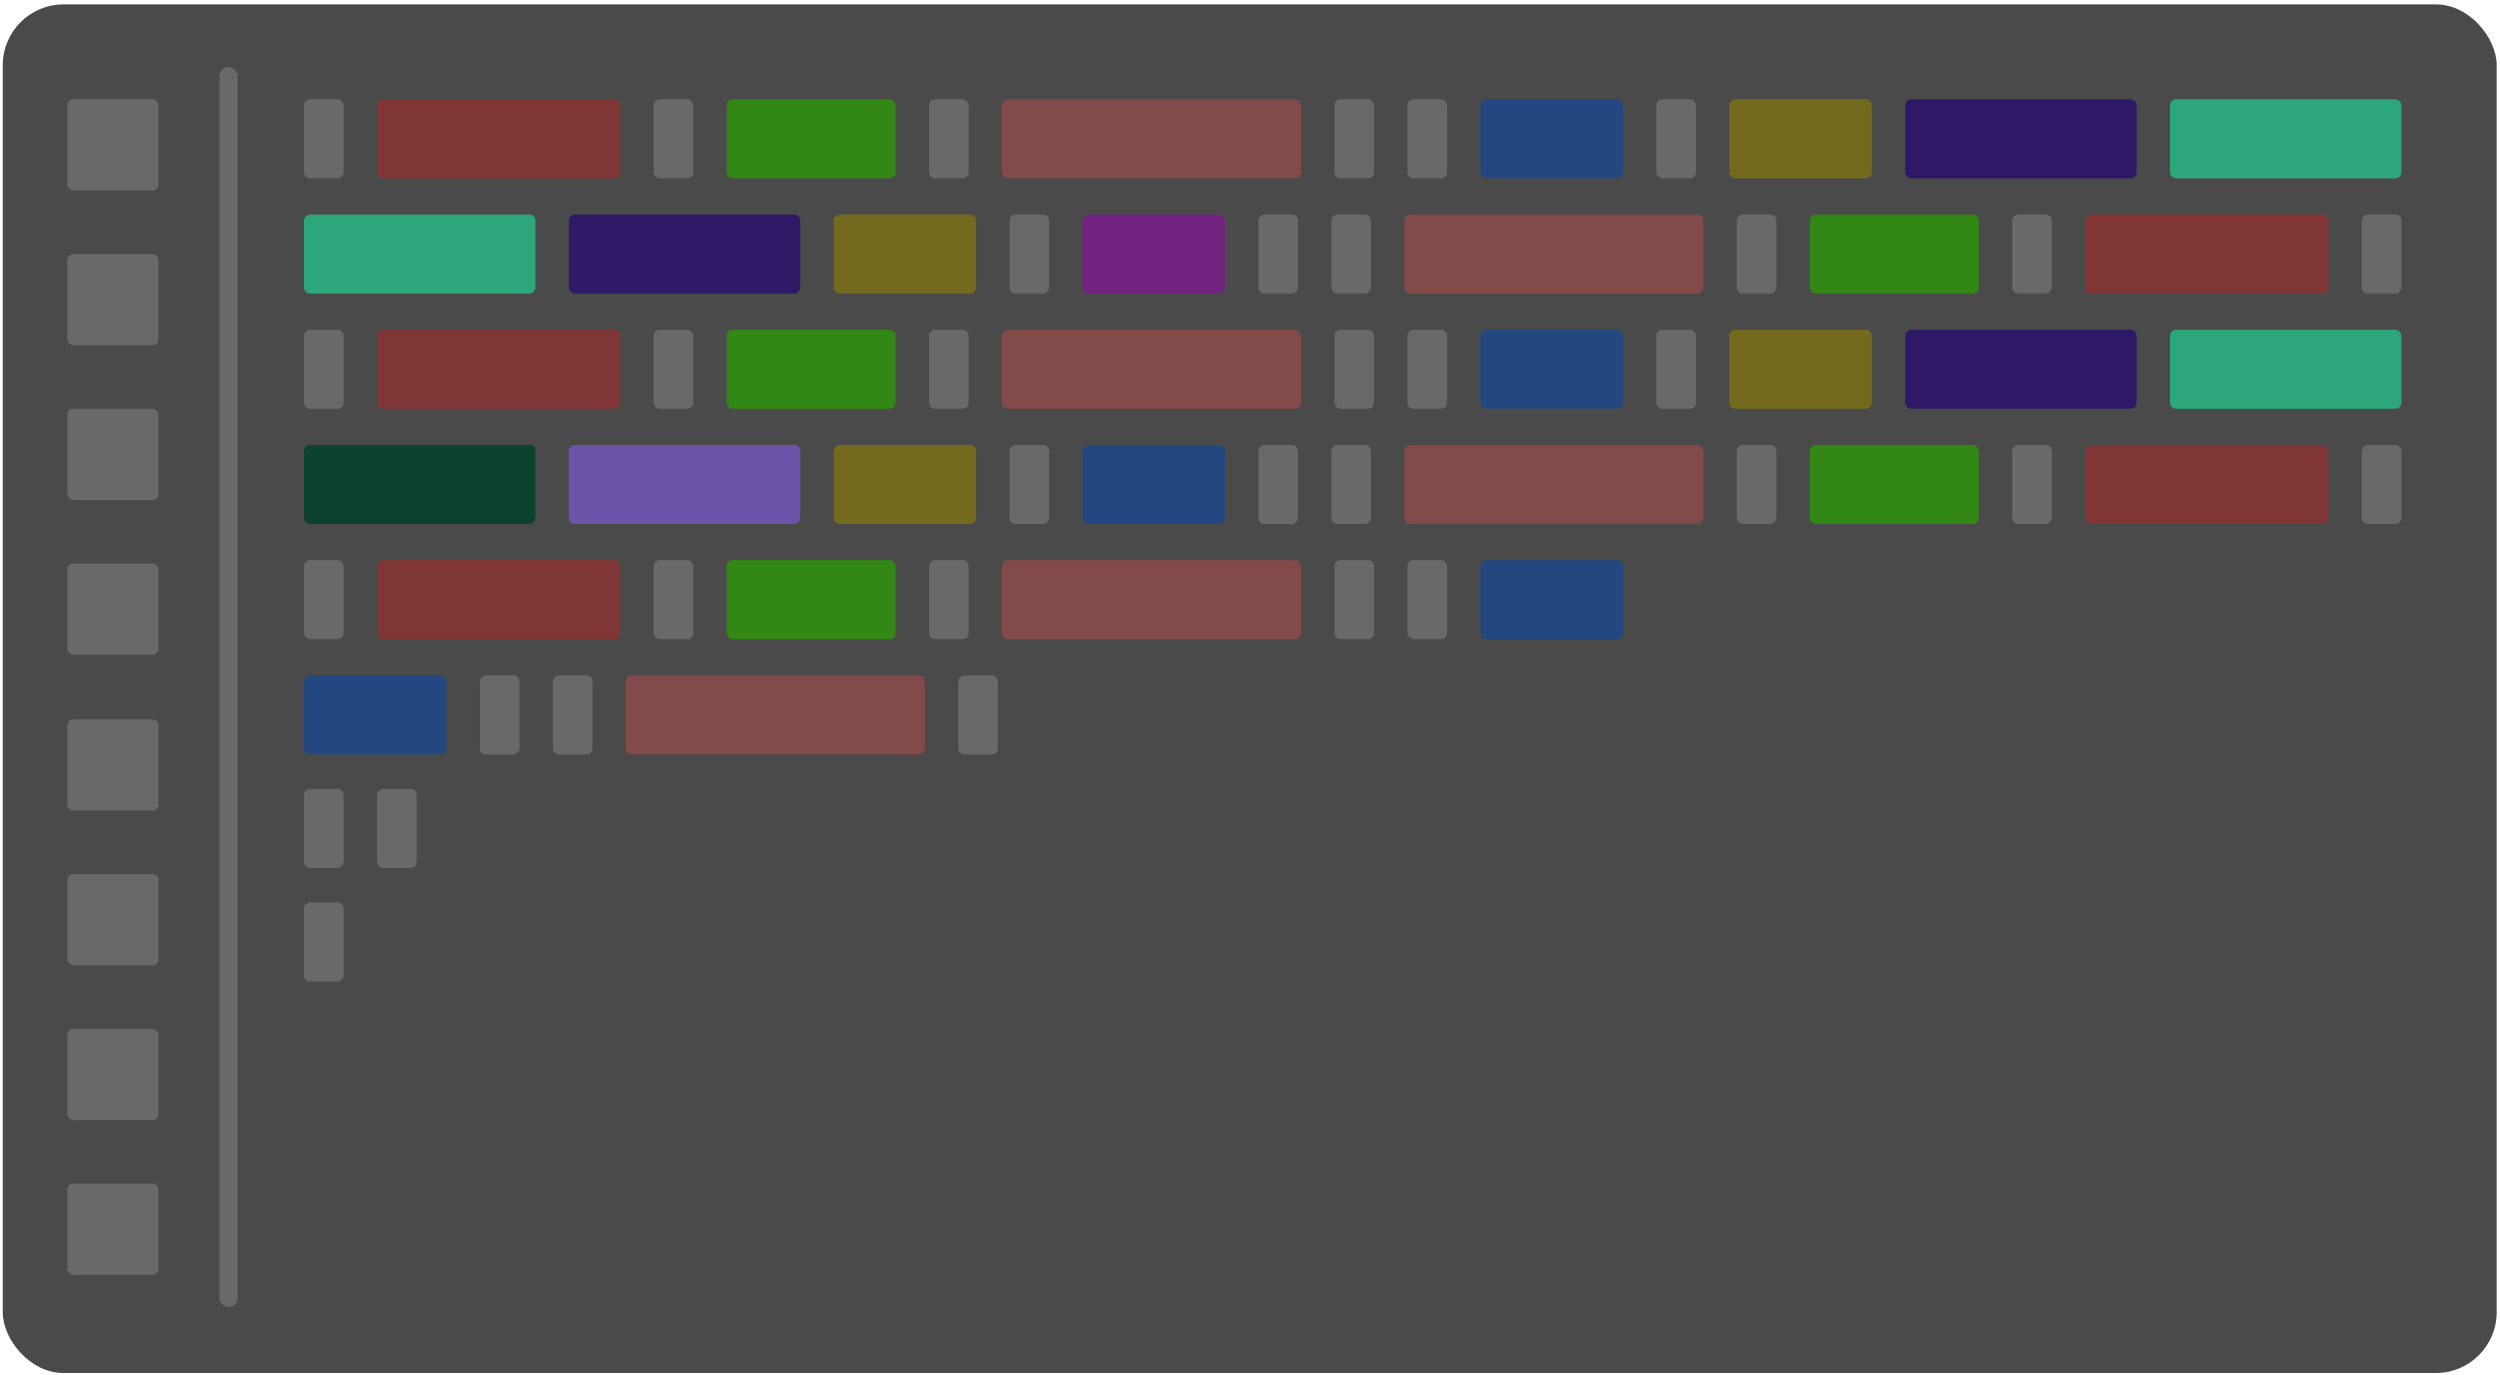<svg width="411" height="226" viewBox="0 0 411 226" fill="none" xmlns="http://www.w3.org/2000/svg">
<rect x="0.453" y="0.722" width="410" height="225.004" rx="10" fill="#4A4A4A"/>
<rect x="11.066" y="16.324" width="15" height="15" rx="1" fill="#696969"/>
<rect x="49.975" y="16.324" width="6.52" height="13" rx="1" fill="#696969"/>
<rect x="107.459" y="16.324" width="6.52" height="13" rx="1" fill="#696969"/>
<rect x="152.734" y="16.324" width="6.52" height="13" rx="1" fill="#696969"/>
<rect x="219.379" y="16.324" width="6.52" height="13" rx="1" fill="#696969"/>
<rect x="231.381" y="16.324" width="6.52" height="13" rx="1" fill="#696969"/>
<rect x="272.297" y="16.324" width="6.52" height="13" rx="1" fill="#696969"/>
<rect x="61.977" y="16.324" width="40" height="13" rx="1" fill="#813636"/>
<rect x="119.461" y="16.324" width="27.791" height="13" rx="1" fill="#328715"/>
<rect x="164.736" y="16.324" width="49.159" height="13" rx="1" fill="#834A4A"/>
<rect x="243.383" y="16.324" width="23.431" height="13" rx="1" fill="#234880"/>
<rect x="284.299" y="16.324" width="23.431" height="13" rx="1" fill="#736A1E"/>
<rect x="313.213" y="16.324" width="38.052" height="13" rx="1" fill="#2D1966"/>
<rect x="356.748" y="16.324" width="38.052" height="13" rx="1" fill="#2CA67A"/>
<rect width="6.52" height="13" rx="1" transform="matrix(-1 0 0 1 394.801 35.265)" fill="#696969"/>
<rect width="6.52" height="13" rx="1" transform="matrix(-1 0 0 1 337.316 35.265)" fill="#696969"/>
<rect width="6.52" height="13" rx="1" transform="matrix(-1 0 0 1 292.041 35.265)" fill="#696969"/>
<rect width="6.52" height="13" rx="1" transform="matrix(-1 0 0 1 225.396 35.265)" fill="#696969"/>
<rect width="6.52" height="13" rx="1" transform="matrix(-1 0 0 1 213.395 35.265)" fill="#696969"/>
<rect width="6.52" height="13" rx="1" transform="matrix(-1 0 0 1 172.479 35.265)" fill="#696969"/>
<rect width="40" height="13" rx="1" transform="matrix(-1 0 0 1 382.799 35.265)" fill="#813636"/>
<rect width="27.791" height="13" rx="1" transform="matrix(-1 0 0 1 325.314 35.265)" fill="#328715"/>
<rect width="49.159" height="13" rx="1" transform="matrix(-1 0 0 1 280.039 35.265)" fill="#834A4A"/>
<rect width="23.431" height="13" rx="1" transform="matrix(-1 0 0 1 201.393 35.265)" fill="#722380"/>
<rect width="23.431" height="13" rx="1" transform="matrix(-1 0 0 1 160.477 35.265)" fill="#736A1E"/>
<rect width="38.052" height="13" rx="1" transform="matrix(-1 0 0 1 131.562 35.265)" fill="#2D1966"/>
<rect width="38.052" height="13" rx="1" transform="matrix(-1 0 0 1 88.027 35.265)" fill="#2CA67A"/>
<rect x="49.975" y="54.206" width="6.52" height="13" rx="1" fill="#696969"/>
<rect x="107.459" y="54.206" width="6.52" height="13" rx="1" fill="#696969"/>
<rect x="152.734" y="54.206" width="6.52" height="13" rx="1" fill="#696969"/>
<rect x="219.379" y="54.206" width="6.52" height="13" rx="1" fill="#696969"/>
<rect x="231.381" y="54.206" width="6.52" height="13" rx="1" fill="#696969"/>
<rect x="272.297" y="54.206" width="6.52" height="13" rx="1" fill="#696969"/>
<rect x="61.977" y="54.206" width="40" height="13" rx="1" fill="#813636"/>
<rect x="119.461" y="54.206" width="27.791" height="13" rx="1" fill="#328715"/>
<rect x="164.736" y="54.206" width="49.159" height="13" rx="1" fill="#834A4A"/>
<rect x="243.383" y="54.206" width="23.431" height="13" rx="1" fill="#234880"/>
<rect x="284.299" y="54.206" width="23.431" height="13" rx="1" fill="#736A1E"/>
<rect x="313.213" y="54.206" width="38.052" height="13" rx="1" fill="#2D1966"/>
<rect x="356.748" y="54.206" width="38.052" height="13" rx="1" fill="#2CA67A"/>
<rect width="6.52" height="13" rx="1" transform="matrix(-1 0 0 1 394.801 73.147)" fill="#696969"/>
<rect width="6.52" height="13" rx="1" transform="matrix(-1 0 0 1 337.316 73.147)" fill="#696969"/>
<rect width="6.52" height="13" rx="1" transform="matrix(-1 0 0 1 292.041 73.147)" fill="#696969"/>
<rect width="6.52" height="13" rx="1" transform="matrix(-1 0 0 1 225.396 73.147)" fill="#696969"/>
<rect width="6.52" height="13" rx="1" transform="matrix(-1 0 0 1 213.395 73.147)" fill="#696969"/>
<rect width="6.52" height="13" rx="1" transform="matrix(-1 0 0 1 172.479 73.147)" fill="#696969"/>
<rect width="40" height="13" rx="1" transform="matrix(-1 0 0 1 382.799 73.147)" fill="#813636"/>
<rect width="27.791" height="13" rx="1" transform="matrix(-1 0 0 1 325.314 73.147)" fill="#328715"/>
<rect width="49.159" height="13" rx="1" transform="matrix(-1 0 0 1 280.039 73.147)" fill="#834A4A"/>
<rect width="23.431" height="13" rx="1" transform="matrix(-1 0 0 1 201.393 73.147)" fill="#234880"/>
<rect width="23.431" height="13" rx="1" transform="matrix(-1 0 0 1 160.477 73.147)" fill="#736A1E"/>
<rect width="38.052" height="13" rx="1" transform="matrix(-1 0 0 1 131.562 73.147)" fill="#6B54AA"/>
<rect width="38.052" height="13" rx="1" transform="matrix(-1 0 0 1 88.027 73.147)" fill="#0D422F"/>
<rect x="49.975" y="92.088" width="6.52" height="13" rx="1" fill="#696969"/>
<rect x="107.459" y="92.088" width="6.52" height="13" rx="1" fill="#696969"/>
<rect x="152.734" y="92.088" width="6.52" height="13" rx="1" fill="#696969"/>
<rect x="219.379" y="92.088" width="6.52" height="13" rx="1" fill="#696969"/>
<rect x="231.381" y="92.088" width="6.52" height="13" rx="1" fill="#696969"/>
<rect x="61.977" y="92.088" width="40" height="13" rx="1" fill="#813636"/>
<rect x="119.461" y="92.088" width="27.791" height="13" rx="1" fill="#328715"/>
<rect x="164.736" y="92.088" width="49.159" height="13" rx="1" fill="#834A4A"/>
<rect x="243.383" y="92.088" width="23.431" height="13" rx="1" fill="#234880"/>
<rect width="6.52" height="13" rx="1" transform="matrix(-1 0 0 1 164.055 111.029)" fill="#696969"/>
<rect width="6.52" height="13" rx="1" transform="matrix(-1 0 0 1 97.41 111.029)" fill="#696969"/>
<rect width="6.52" height="13" rx="1" transform="matrix(-1 0 0 1 68.496 129.696)" fill="#696969"/>
<rect width="6.52" height="13" rx="1" transform="matrix(-1 0 0 1 85.408 111.029)" fill="#696969"/>
<rect width="6.52" height="13" rx="1" transform="matrix(-1 0 0 1 56.494 129.696)" fill="#696969"/>
<rect width="6.52" height="13" rx="1" transform="matrix(-1 0 0 1 56.494 148.363)" fill="#696969"/>
<rect width="49.159" height="13" rx="1" transform="matrix(-1 0 0 1 152.053 111.029)" fill="#834A4A"/>
<rect width="23.431" height="13" rx="1" transform="matrix(-1 0 0 1 73.406 111.029)" fill="#234880"/>
<rect x="11.066" y="67.206" width="15" height="15" rx="1" fill="#696969"/>
<rect x="11.066" y="118.255" width="15" height="15" rx="1" fill="#696969"/>
<rect x="11.066" y="169.137" width="15" height="15" rx="1" fill="#696969"/>
<rect x="11.066" y="41.765" width="15" height="15" rx="1" fill="#696969"/>
<rect x="11.066" y="92.647" width="15" height="15" rx="1" fill="#696969"/>
<rect x="11.066" y="143.696" width="15" height="15" rx="1" fill="#696969"/>
<rect x="11.066" y="194.578" width="15" height="15" rx="1" fill="#696969"/>
<rect x="36.076" y="11.02" width="3" height="203.862" rx="1.5" fill="#696969"/>
</svg>
